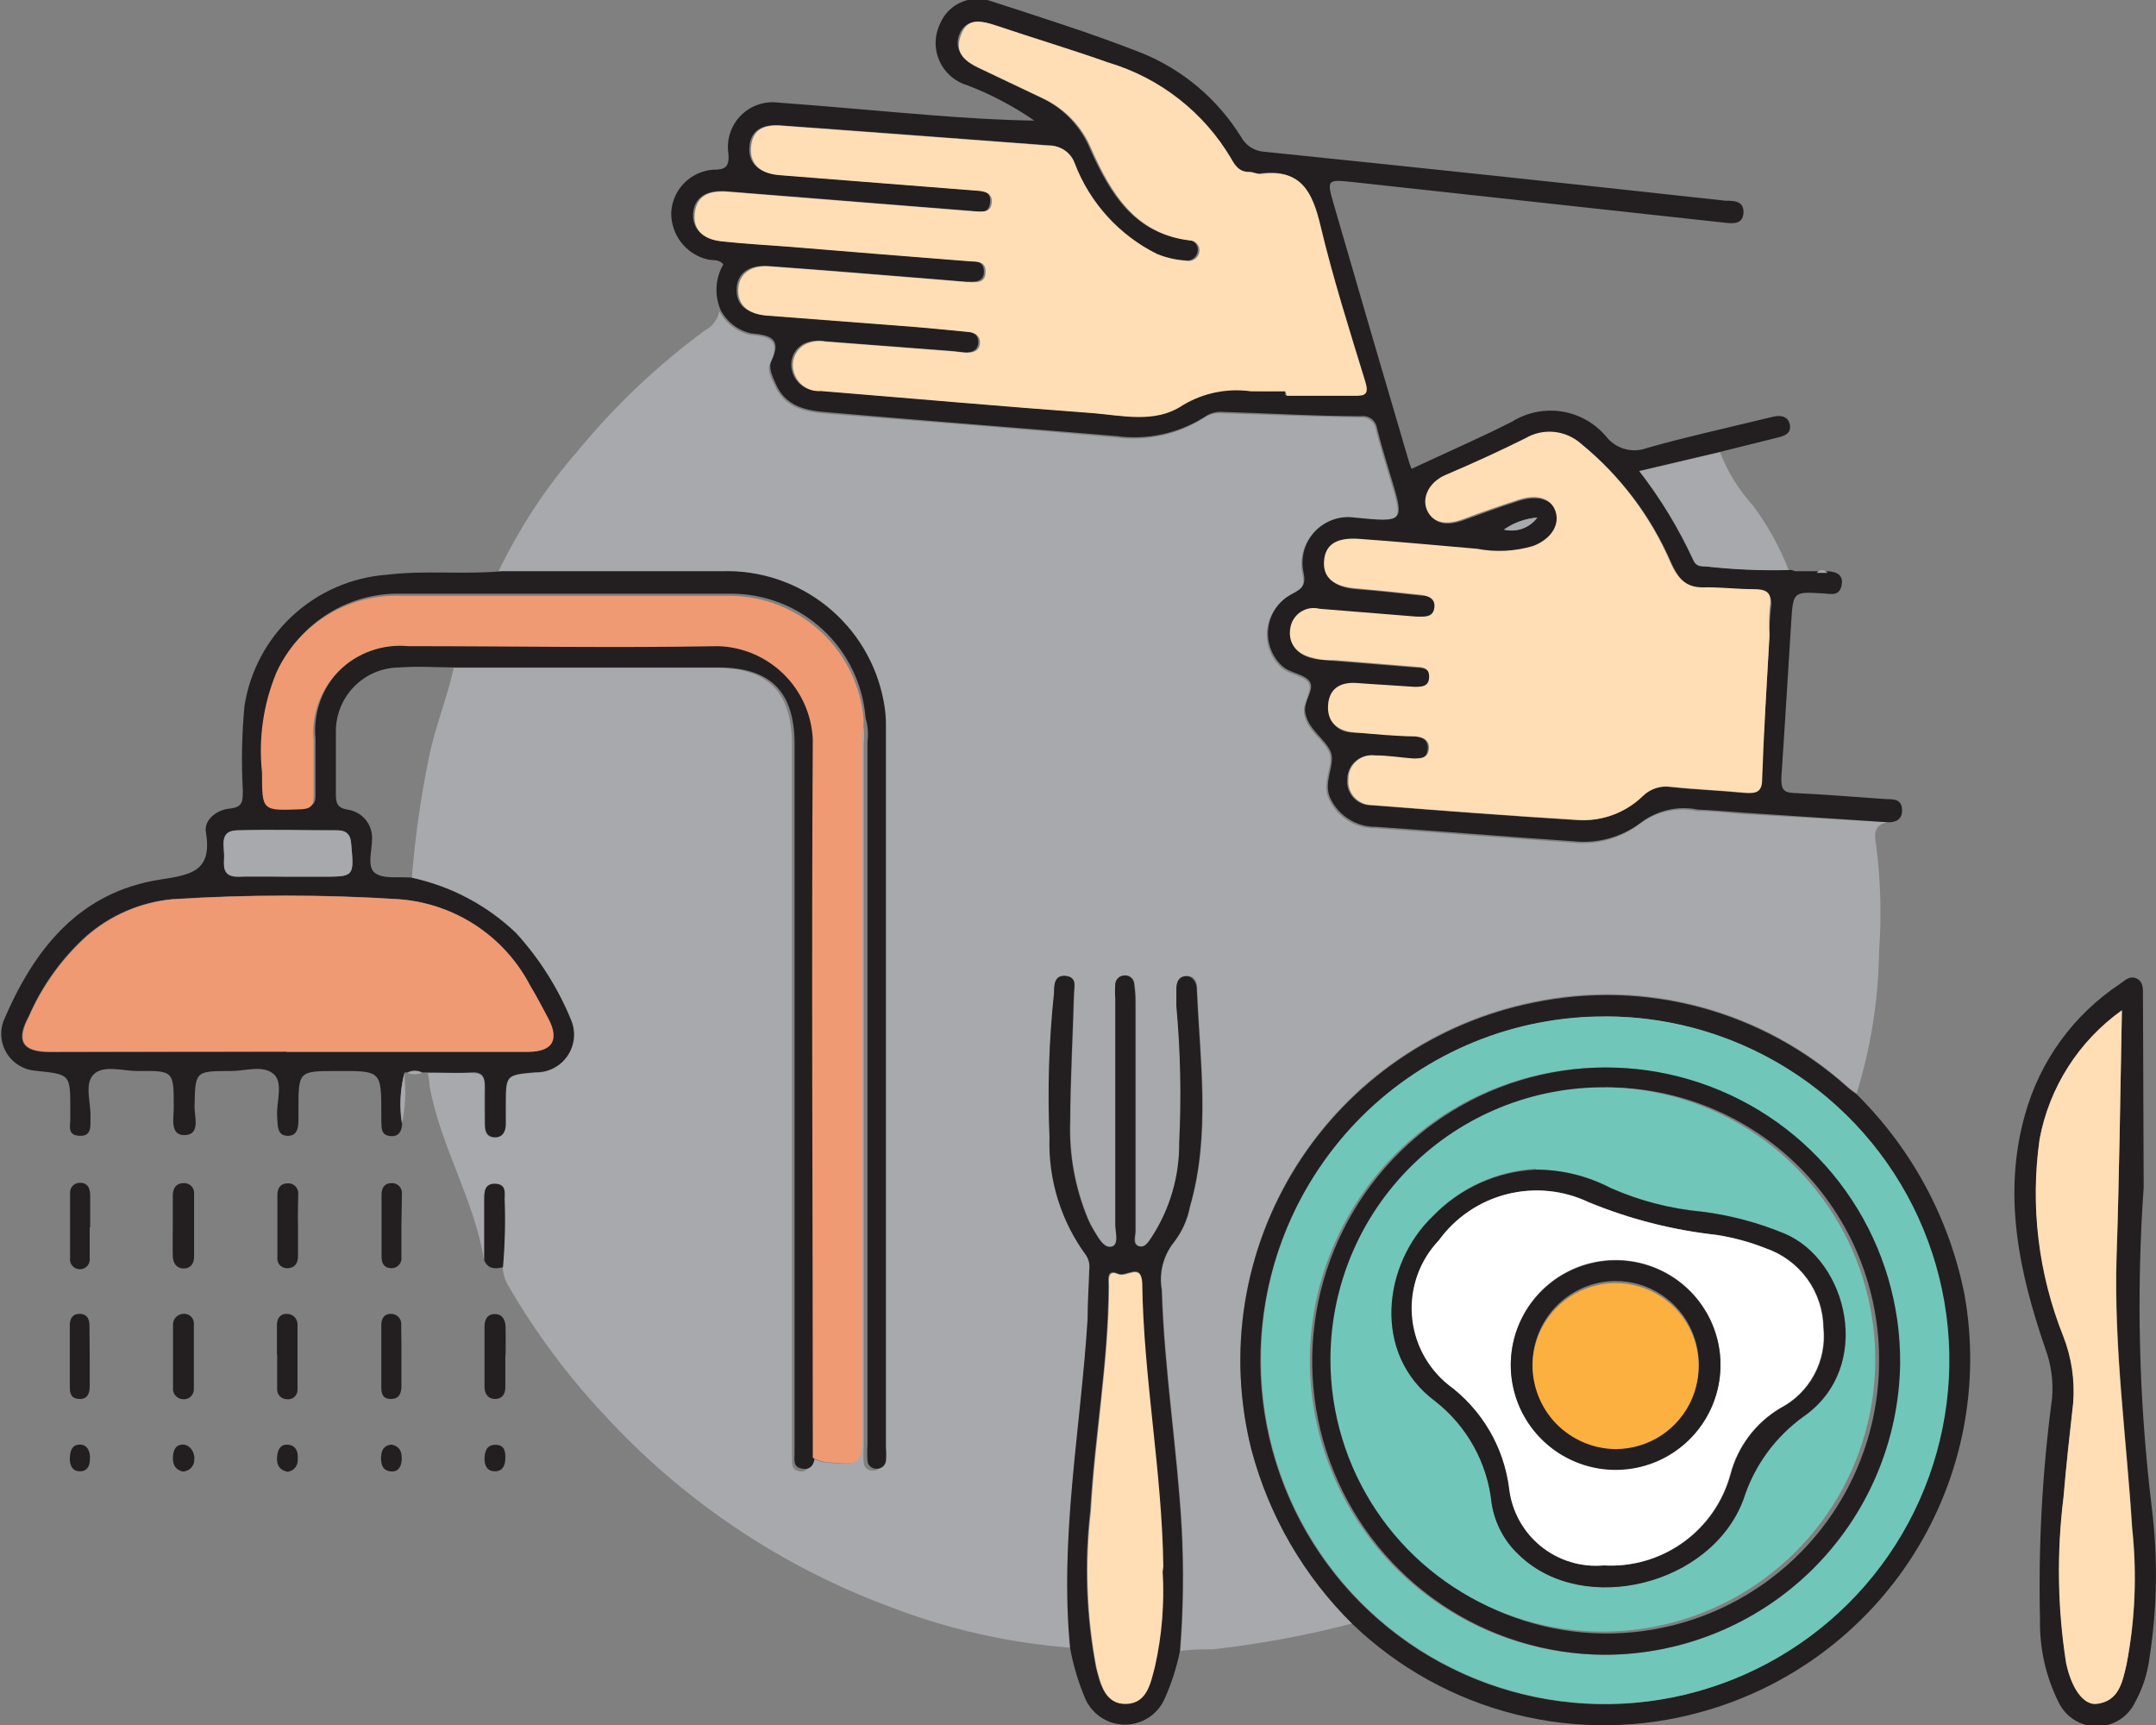 <svg width="70" height="56" viewBox="0 0 70 56" fill="none" xmlns="http://www.w3.org/2000/svg">
<rect x="0" y="0" width="70" height="56" fill="#808080" stroke="none"/>
<g clip-path="url(#clip0_186_4026)">
<path d="M61.324 26.695C60.794 26.749 60.863 27.148 60.917 27.463C61.062 28.6 61.093 29.75 61.009 30.894C60.987 32.456 60.742 34.007 60.279 35.499C60.187 35.43 60.079 35.361 59.987 35.276C58.624 34.048 56.99 33.158 55.218 32.679C53.446 32.201 51.586 32.146 49.789 32.521C48.216 32.838 46.723 33.471 45.401 34.381C44.08 35.291 42.956 36.459 42.1 37.816C41.244 39.172 40.672 40.688 40.419 42.271C40.166 43.854 40.238 45.472 40.629 47.027C41.196 49.179 42.332 51.138 43.918 52.7C42.424 53.091 40.904 53.373 39.369 53.544C39.023 53.544 38.677 53.544 38.324 53.597C38.43 52.267 38.448 50.931 38.377 49.599C38.231 47.02 37.809 44.456 37.732 41.87C37.684 41.601 37.694 41.326 37.76 41.061C37.827 40.797 37.948 40.549 38.116 40.334C38.383 39.993 38.564 39.593 38.646 39.168C39.323 36.819 38.969 34.44 38.869 32.068C38.869 31.845 38.762 31.646 38.493 31.684C38.224 31.723 38.201 31.891 38.208 32.091C38.216 32.291 38.208 32.467 38.208 32.651C38.343 34.123 38.374 35.603 38.301 37.08C38.312 38.169 38.002 39.237 37.409 40.15C37.309 40.288 37.179 40.511 36.986 40.45C36.794 40.388 36.879 40.127 36.879 39.958C36.879 37.479 36.879 34.992 36.879 32.513C36.879 32.308 36.864 32.102 36.833 31.899C36.82 31.827 36.78 31.763 36.722 31.719C36.663 31.675 36.59 31.654 36.518 31.661C36.445 31.663 36.375 31.691 36.321 31.74C36.267 31.79 36.233 31.857 36.226 31.93C36.214 32.093 36.214 32.258 36.226 32.421C36.226 34.872 36.226 37.315 36.226 39.751C36.226 39.997 36.372 40.396 36.103 40.465C35.834 40.534 35.665 40.158 35.511 39.912C35.447 39.806 35.391 39.696 35.342 39.582C34.919 38.575 34.72 37.488 34.758 36.397C34.758 35.023 34.843 33.649 34.881 32.275C34.881 32.037 34.95 31.715 34.62 31.677C34.289 31.638 34.258 31.991 34.235 32.237C34.072 33.789 34.023 35.352 34.089 36.911C34.044 38.288 34.464 39.639 35.281 40.749C35.369 40.888 35.405 41.054 35.38 41.217C35.38 41.754 35.38 42.284 35.327 42.821C35.104 46.375 34.412 49.906 34.758 53.49C32.763 53.338 30.8 52.896 28.933 52.178C25.364 50.862 22.162 48.712 19.596 45.907C18.419 44.647 17.388 43.26 16.522 41.77C16.4 41.579 16.331 41.359 16.322 41.133C16.386 40.398 16.404 39.659 16.376 38.922C16.376 38.692 16.376 38.423 16.069 38.423C15.761 38.423 15.715 38.684 15.715 38.945C15.715 39.605 15.715 40.258 15.715 40.91C15.4 38.937 14.294 37.211 13.948 35.253C13.948 35.115 13.909 34.969 13.894 34.831C14.347 34.831 14.801 34.831 15.246 34.831C15.692 34.831 15.754 34.969 15.731 35.338C15.708 35.706 15.731 36.105 15.731 36.504C15.731 36.735 15.8 36.926 16.053 36.934C16.307 36.942 16.392 36.727 16.407 36.512C16.422 36.297 16.407 36.105 16.407 35.898C16.407 34.908 16.407 34.908 17.375 34.823C17.577 34.828 17.777 34.782 17.956 34.69C18.136 34.599 18.291 34.464 18.405 34.298C18.52 34.133 18.592 33.941 18.615 33.74C18.638 33.54 18.61 33.337 18.535 33.15C18.11 32.102 17.501 31.138 16.737 30.303C15.801 29.409 14.637 28.79 13.371 28.514C13.472 27.225 13.652 25.944 13.909 24.677C14.101 23.656 14.509 22.696 14.732 21.683H23.239C24.922 21.683 25.713 22.451 25.713 24.178V46.344C25.713 46.659 25.713 46.966 25.713 47.273C25.713 47.58 25.713 47.718 25.959 47.764C26.205 47.81 26.335 47.58 26.366 47.342C26.475 47.393 26.588 47.434 26.704 47.465C27.934 47.588 27.934 47.588 27.934 46.36V24.047C27.934 23.817 27.934 23.594 27.98 23.372C28.055 23.62 28.076 23.882 28.041 24.139C28.041 31.753 28.041 39.367 28.041 46.981C28.03 47.145 28.03 47.309 28.041 47.472C28.043 47.509 28.051 47.545 28.066 47.578C28.08 47.611 28.102 47.641 28.128 47.666C28.154 47.691 28.185 47.71 28.219 47.723C28.253 47.736 28.29 47.742 28.326 47.741C28.4 47.748 28.474 47.726 28.532 47.681C28.591 47.635 28.63 47.569 28.641 47.496C28.653 47.352 28.653 47.209 28.641 47.066C28.641 39.267 28.641 31.469 28.641 23.671C28.646 23.383 28.621 23.094 28.564 22.811C28.335 21.599 27.68 20.508 26.715 19.736C25.751 18.965 24.542 18.564 23.308 18.605H16.161C16.842 17.167 17.719 15.829 18.766 14.629C19.974 13.161 21.36 11.848 22.893 10.723C23.012 10.661 23.116 10.573 23.196 10.465C23.276 10.357 23.33 10.233 23.354 10.101C23.453 10.293 23.593 10.462 23.764 10.594C23.936 10.727 24.134 10.82 24.345 10.868C24.929 10.922 25.375 11.007 25.006 11.774C24.906 11.981 25.006 12.25 25.137 12.48C25.459 13.248 26.143 13.378 26.858 13.432C29.97 13.678 33.083 13.915 36.195 14.2C37.199 14.341 38.221 14.121 39.077 13.578C39.247 13.458 39.453 13.401 39.661 13.417C41.159 13.463 42.658 13.524 44.156 13.555C44.278 13.54 44.4 13.573 44.496 13.648C44.593 13.723 44.656 13.833 44.671 13.954C44.794 14.453 44.948 14.944 45.094 15.435C45.578 17.009 45.578 17.009 43.941 16.848C43.706 16.814 43.466 16.838 43.242 16.917C43.017 16.996 42.816 17.127 42.653 17.3C42.49 17.473 42.371 17.683 42.307 17.911C42.242 18.14 42.233 18.38 42.281 18.613C42.373 19.035 42.281 19.15 41.912 19.327C41.71 19.431 41.535 19.581 41.402 19.765C41.269 19.949 41.181 20.162 41.146 20.386C41.111 20.611 41.129 20.84 41.2 21.056C41.27 21.272 41.391 21.469 41.551 21.629C41.82 21.913 42.32 21.921 42.481 22.167C42.642 22.412 42.266 22.811 42.343 23.195C42.45 23.74 42.988 24.024 43.157 24.431C43.326 24.838 42.873 25.421 43.157 25.966C43.29 26.245 43.5 26.481 43.763 26.644C44.026 26.808 44.331 26.892 44.641 26.887C46.769 27.033 48.898 27.209 51.034 27.355C51.82 27.444 52.61 27.227 53.24 26.749C53.5 26.552 53.798 26.413 54.117 26.34C54.434 26.267 54.764 26.263 55.084 26.327C55.576 26.327 56.068 26.388 56.559 26.427L61.324 26.695Z" fill="#A7A9AC"/>
<path d="M61.324 26.695L56.598 26.381C56.106 26.342 55.614 26.304 55.122 26.281C54.803 26.217 54.473 26.221 54.155 26.294C53.837 26.367 53.538 26.506 53.278 26.703C52.648 27.181 51.858 27.398 51.073 27.309C48.936 27.163 46.807 26.987 44.679 26.841C44.369 26.846 44.065 26.762 43.802 26.598C43.539 26.435 43.328 26.2 43.196 25.92C42.934 25.383 43.388 24.799 43.196 24.385C43.004 23.971 42.489 23.694 42.381 23.149C42.304 22.765 42.704 22.382 42.52 22.121C42.335 21.86 41.859 21.867 41.59 21.583C41.429 21.423 41.309 21.226 41.238 21.01C41.168 20.794 41.149 20.565 41.185 20.34C41.22 20.116 41.308 19.903 41.441 19.719C41.574 19.535 41.749 19.385 41.951 19.281C42.289 19.104 42.412 18.989 42.32 18.567C42.272 18.334 42.281 18.094 42.345 17.865C42.41 17.637 42.529 17.427 42.691 17.254C42.854 17.081 43.056 16.95 43.28 16.871C43.504 16.792 43.744 16.768 43.98 16.802C45.616 16.963 45.616 16.963 45.132 15.389C44.986 14.898 44.833 14.407 44.71 13.908C44.694 13.787 44.631 13.677 44.535 13.602C44.438 13.527 44.316 13.494 44.195 13.509C42.696 13.509 41.198 13.417 39.699 13.371C39.492 13.355 39.285 13.412 39.115 13.532C38.259 14.075 37.237 14.295 36.233 14.154C33.121 13.893 30.009 13.655 26.896 13.386C26.182 13.332 25.498 13.21 25.175 12.434C25.075 12.204 24.945 11.935 25.044 11.728C25.413 10.961 24.968 10.876 24.384 10.822C24.172 10.775 23.974 10.681 23.803 10.549C23.631 10.416 23.491 10.247 23.392 10.055C23.293 9.819 23.249 9.563 23.265 9.307C23.281 9.052 23.356 8.803 23.485 8.581C23.331 8.397 23.123 8.466 22.962 8.42C22.621 8.336 22.319 8.138 22.107 7.858C21.894 7.579 21.784 7.236 21.794 6.885C21.815 6.534 21.961 6.202 22.207 5.95C22.452 5.697 22.78 5.542 23.131 5.511C23.523 5.511 23.7 5.45 23.646 4.958C23.617 4.738 23.639 4.514 23.711 4.303C23.782 4.092 23.901 3.901 24.059 3.744C24.216 3.586 24.408 3.467 24.619 3.396C24.83 3.324 25.054 3.302 25.275 3.331C26.958 3.454 28.633 3.615 30.316 3.746C31.392 3.83 32.476 3.899 33.582 3.915C32.901 3.444 32.166 3.058 31.392 2.763C31.195 2.704 31.013 2.602 30.859 2.466C30.705 2.33 30.582 2.162 30.499 1.974C30.416 1.786 30.374 1.582 30.377 1.377C30.38 1.171 30.427 0.969 30.516 0.783C30.638 0.48 30.869 0.234 31.163 0.092C31.457 -0.05 31.794 -0.077 32.107 0.015C33.759 0.553 35.426 1.075 37.048 1.712C38.396 2.255 39.535 3.216 40.299 4.452C40.375 4.59 40.486 4.707 40.62 4.79C40.755 4.874 40.909 4.921 41.067 4.928C46.057 5.439 51.042 5.969 56.022 6.516C56.291 6.516 56.629 6.516 56.606 6.916C56.583 7.315 56.214 7.253 55.937 7.223L43.995 5.918C43.065 5.818 43.065 5.81 43.319 6.685C44.118 9.443 44.922 12.196 45.732 14.944C45.759 15.038 45.792 15.131 45.832 15.22C46.938 14.698 48.045 14.223 49.098 13.685C49.585 13.383 50.166 13.269 50.732 13.363C51.297 13.458 51.809 13.755 52.172 14.2C52.325 14.385 52.533 14.517 52.766 14.579C52.998 14.641 53.245 14.629 53.47 14.545C54.707 14.192 55.975 13.916 57.228 13.609L57.589 13.524C57.835 13.47 58.066 13.524 58.112 13.793C58.158 14.062 57.958 14.146 57.735 14.2L55.829 14.675L53.217 15.29C53.909 16.182 54.497 17.15 54.969 18.175C55.046 18.367 55.207 18.367 55.368 18.383C56.261 18.483 57.16 18.521 58.058 18.498C58.069 18.505 58.083 18.509 58.096 18.509C58.11 18.509 58.123 18.505 58.135 18.498L58.296 18.544H58.926H59.28C59.549 18.544 59.864 18.613 59.795 18.989C59.725 19.365 59.457 19.281 59.195 19.265C58.227 19.204 58.219 19.212 58.158 20.171C58.05 21.867 57.95 23.564 57.835 25.26C57.835 25.598 57.881 25.728 58.242 25.744C59.249 25.79 60.248 25.874 61.247 25.943C61.478 25.943 61.731 25.943 61.754 26.265C61.777 26.588 61.578 26.688 61.324 26.695ZM41.728 12.703V12.833C42.496 12.833 43.203 12.833 43.941 12.833C44.31 12.833 44.395 12.772 44.279 12.388C43.764 10.707 43.227 9.019 42.819 7.307C42.558 6.217 42.189 5.45 40.883 5.634C40.767 5.634 40.644 5.565 40.521 5.572C40.206 5.572 40.06 5.388 39.922 5.135C39.037 3.631 37.615 2.518 35.941 2.019C34.735 1.604 33.521 1.251 32.314 0.821C31.669 0.606 31.284 0.699 31.131 1.167C30.977 1.635 31.308 1.988 31.745 2.195L33.859 3.201C34.557 3.543 35.104 4.131 35.396 4.851C36.026 6.248 36.802 7.576 38.577 7.791C38.624 7.791 38.669 7.801 38.711 7.821C38.753 7.841 38.79 7.87 38.82 7.906C38.849 7.942 38.87 7.984 38.881 8.029C38.892 8.074 38.894 8.121 38.885 8.167C38.877 8.213 38.861 8.258 38.835 8.297C38.81 8.337 38.777 8.371 38.738 8.398C38.7 8.425 38.656 8.443 38.609 8.452C38.563 8.461 38.516 8.461 38.47 8.451C38.139 8.431 37.815 8.355 37.509 8.228C36.282 7.617 35.331 6.568 34.843 5.288C34.782 5.118 34.669 4.971 34.52 4.868C34.371 4.764 34.194 4.71 34.013 4.713C31.123 4.498 28.234 4.275 25.344 4.068C24.691 4.022 24.368 4.268 24.33 4.774C24.291 5.281 24.622 5.618 25.26 5.672L31.592 6.171C31.861 6.171 32.184 6.171 32.145 6.57C32.107 6.969 31.815 6.862 31.569 6.847L23.577 6.209C22.954 6.163 22.57 6.394 22.509 6.87C22.447 7.345 22.731 7.752 23.385 7.821C24.153 7.906 24.922 7.944 25.69 8.006C27.588 8.159 29.494 8.32 31.4 8.466C31.653 8.466 31.953 8.466 31.945 8.827C31.938 9.188 31.599 9.149 31.338 9.142L30.416 9.065C28.587 8.919 26.766 8.765 24.945 8.635C24.284 8.589 23.922 8.896 23.915 9.402C23.907 9.909 24.245 10.17 24.852 10.231L29.648 10.6C30.224 10.646 30.793 10.707 31.369 10.761C31.599 10.761 31.784 10.884 31.761 11.137C31.738 11.39 31.538 11.452 31.308 11.437L30.877 11.39L26.758 11.076C26.534 11.034 26.303 11.064 26.097 11.16C25.94 11.243 25.817 11.378 25.748 11.542C25.68 11.706 25.67 11.888 25.721 12.058C25.772 12.249 25.889 12.415 26.05 12.528C26.212 12.642 26.408 12.696 26.605 12.68C29.532 12.918 32.46 13.179 35.388 13.394C36.387 13.47 37.448 13.747 38.347 13.14C39.011 12.741 39.792 12.581 40.56 12.688C40.983 12.718 41.351 12.703 41.728 12.703ZM57.451 20.624C57.447 20.337 57.462 20.049 57.497 19.764C57.558 19.35 57.428 19.158 56.99 19.158C56.552 19.158 55.96 19.073 55.453 19.097C54.815 19.135 54.531 18.866 54.269 18.283C53.627 16.792 52.636 15.476 51.38 14.445C51.136 14.223 50.828 14.086 50.5 14.053C50.172 14.02 49.842 14.093 49.559 14.261C48.721 14.698 47.853 15.075 46.984 15.443C46.439 15.673 46.17 16.119 46.362 16.571C46.554 17.024 46.977 17.086 47.53 16.886C48.083 16.686 48.721 16.448 49.328 16.257C49.935 16.065 50.404 16.218 50.542 16.633C50.681 17.047 50.396 17.531 49.82 17.753C49.227 17.931 48.599 17.962 47.991 17.846C46.7 17.738 45.409 17.615 44.149 17.523C43.426 17.469 43.057 17.723 43.027 18.245C42.996 18.767 43.334 19.073 44.033 19.127C44.733 19.181 45.424 19.258 46.124 19.334C46.377 19.334 46.654 19.434 46.608 19.764C46.562 20.094 46.285 20.071 46.024 20.048L42.888 19.795C42.782 19.767 42.671 19.762 42.562 19.78C42.453 19.799 42.35 19.84 42.259 19.902C42.168 19.964 42.091 20.045 42.034 20.139C41.977 20.233 41.941 20.338 41.928 20.447C41.836 20.923 42.12 21.284 42.696 21.392C42.919 21.43 43.142 21.438 43.373 21.461L46.008 21.675C46.231 21.675 46.446 21.737 46.439 22.013C46.431 22.29 46.193 22.343 45.955 22.328C45.34 22.282 44.725 22.228 44.102 22.205C43.48 22.182 43.188 22.443 43.157 22.927C43.127 23.41 43.395 23.786 43.964 23.786C44.533 23.786 45.232 23.878 45.87 23.909C46.147 23.909 46.385 24.001 46.354 24.323C46.323 24.646 46.085 24.654 45.839 24.631C45.432 24.631 45.025 24.546 44.61 24.531C44.501 24.517 44.39 24.526 44.285 24.558C44.18 24.59 44.083 24.644 44.001 24.717C43.918 24.79 43.852 24.879 43.808 24.98C43.763 25.08 43.74 25.189 43.741 25.298C43.731 25.405 43.742 25.514 43.776 25.616C43.81 25.718 43.865 25.812 43.937 25.891C44.01 25.971 44.098 26.035 44.197 26.078C44.295 26.121 44.402 26.143 44.51 26.143C46.738 26.319 48.975 26.488 51.211 26.626C51.592 26.65 51.975 26.594 52.333 26.462C52.692 26.329 53.019 26.124 53.294 25.859C53.416 25.737 53.565 25.646 53.729 25.592C53.894 25.539 54.068 25.525 54.239 25.552C55.007 25.636 55.837 25.667 56.636 25.744C56.982 25.744 57.159 25.744 57.174 25.306C57.266 23.74 57.366 22.182 57.451 20.624ZM48.829 17.193C49.028 17.242 49.237 17.231 49.43 17.161C49.623 17.092 49.791 16.966 49.912 16.802C49.523 16.833 49.148 16.968 48.829 17.193Z" fill="#231F20"/>
<path d="M13.387 28.499C14.652 28.774 15.817 29.393 16.753 30.287C17.516 31.123 18.125 32.087 18.551 33.135C18.626 33.322 18.653 33.525 18.631 33.725C18.608 33.925 18.536 34.117 18.421 34.283C18.306 34.449 18.152 34.583 17.972 34.675C17.792 34.767 17.592 34.812 17.39 34.808C16.422 34.892 16.422 34.892 16.422 35.883C16.422 36.09 16.422 36.289 16.422 36.497C16.422 36.704 16.338 36.926 16.069 36.919C15.8 36.911 15.746 36.719 15.746 36.489C15.746 36.097 15.746 35.721 15.746 35.322C15.746 34.923 15.654 34.785 15.262 34.816C14.87 34.846 14.363 34.816 13.909 34.816H13.71C13.635 34.776 13.552 34.755 13.467 34.755C13.383 34.755 13.3 34.776 13.225 34.816H13.172H13.133C12.996 35.347 12.97 35.901 13.056 36.443C13.056 36.681 12.972 36.919 12.664 36.88C12.357 36.842 12.395 36.612 12.38 36.405C12.38 36.32 12.38 36.243 12.38 36.159C12.38 34.762 12.38 34.762 10.935 34.77C9.69 34.77 9.69 34.77 9.69 36.036V36.282C9.69 36.543 9.69 36.88 9.337 36.873C8.983 36.865 9.022 36.527 8.999 36.266C8.96 35.783 9.222 35.138 8.868 34.854C8.515 34.57 7.961 34.77 7.493 34.77C6.325 34.77 6.34 34.77 6.317 35.936C6.317 36.266 6.509 36.834 6.002 36.85C5.495 36.865 5.648 36.266 5.641 35.936C5.641 34.77 5.641 34.754 4.472 34.77C3.988 34.77 3.366 34.562 3.043 34.877C2.72 35.192 2.966 35.813 2.936 36.297C2.936 36.558 2.982 36.896 2.574 36.873C2.167 36.85 2.29 36.535 2.282 36.297C2.282 36.197 2.282 36.09 2.282 35.99C2.282 34.877 2.282 34.877 1.16 34.762C0.975 34.749 0.795 34.693 0.635 34.599C0.474 34.505 0.338 34.376 0.236 34.221C0.134 34.065 0.069 33.889 0.047 33.704C0.025 33.52 0.046 33.333 0.108 33.158C1.084 30.855 2.536 28.967 5.203 28.553C6.179 28.399 6.901 28.307 6.686 27.017C6.617 26.634 7.008 26.296 7.454 26.25C7.9 26.204 7.877 25.997 7.885 25.682C7.833 24.758 7.851 23.832 7.938 22.911C8.115 21.787 8.666 20.756 9.503 19.984C10.34 19.212 11.413 18.745 12.549 18.659C13.794 18.505 15.039 18.659 16.284 18.544H23.431C24.665 18.502 25.874 18.904 26.838 19.675C27.802 20.447 28.458 21.537 28.687 22.75C28.744 23.033 28.77 23.321 28.764 23.61C28.764 31.408 28.764 39.206 28.764 47.004C28.776 47.147 28.776 47.291 28.764 47.434C28.752 47.507 28.713 47.574 28.655 47.619C28.596 47.665 28.523 47.687 28.449 47.68C28.413 47.681 28.376 47.675 28.342 47.662C28.308 47.649 28.277 47.629 28.251 47.604C28.224 47.579 28.203 47.549 28.188 47.516C28.174 47.483 28.166 47.447 28.165 47.411C28.153 47.248 28.153 47.084 28.165 46.92C28.165 39.306 28.165 31.692 28.165 24.078C28.199 23.82 28.178 23.559 28.103 23.31C28.018 22.213 27.522 21.189 26.715 20.441C25.907 19.692 24.847 19.276 23.746 19.273C20.172 19.273 16.591 19.273 12.987 19.273C12.158 19.26 11.343 19.488 10.642 19.93C9.941 20.371 9.383 21.007 9.037 21.76C8.611 22.786 8.45 23.902 8.568 25.006C8.568 26.265 8.568 26.25 9.829 26.204C10.159 26.204 10.259 26.081 10.244 25.766C10.244 25.175 10.244 24.577 10.244 23.978C10.204 23.565 10.257 23.149 10.398 22.758C10.538 22.368 10.764 22.014 11.057 21.72C11.351 21.427 11.706 21.202 12.096 21.062C12.487 20.921 12.904 20.869 13.318 20.908C16.668 20.908 20.026 20.954 23.377 20.908C24.178 20.932 24.94 21.258 25.51 21.821C26.08 22.383 26.416 23.14 26.451 23.94C26.366 31.454 26.451 38.968 26.451 46.49C26.451 46.759 26.451 47.02 26.451 47.258C26.451 47.496 26.351 47.733 26.044 47.68C25.736 47.626 25.798 47.396 25.798 47.188C25.798 46.981 25.798 46.575 25.798 46.26V24.162C25.798 22.466 25.029 21.668 23.323 21.668H14.816C14.201 21.668 13.587 21.622 12.972 21.668C12.699 21.669 12.43 21.723 12.178 21.828C11.927 21.933 11.699 22.087 11.507 22.28C11.315 22.473 11.163 22.702 11.06 22.954C10.956 23.206 10.904 23.476 10.905 23.748C10.905 24.423 10.905 25.099 10.905 25.774C10.905 26.089 10.958 26.235 11.312 26.288C11.534 26.326 11.735 26.443 11.877 26.619C12.019 26.794 12.091 27.015 12.08 27.24C12.08 27.624 11.904 28.146 12.18 28.345C12.457 28.545 12.949 28.453 13.371 28.491L13.387 28.499ZM9.306 34.14H17.137C17.905 34.14 18.144 33.757 17.79 33.073C17.598 32.713 17.406 32.306 17.198 31.999C16.789 31.209 16.185 30.536 15.442 30.044C14.7 29.553 13.844 29.259 12.956 29.19C10.497 29.032 8.031 29.032 5.571 29.19C4.541 29.291 3.568 29.713 2.79 30.395C1.992 31.121 1.358 32.008 0.93 32.997C0.507 33.764 0.699 34.156 1.598 34.156L9.306 34.14ZM9.383 28.46H10.49C11.496 28.46 11.496 28.46 11.404 27.417C11.404 27.11 11.258 26.956 10.958 26.956C9.875 26.956 8.784 26.956 7.7 26.956C7.085 26.956 7.293 27.501 7.277 27.854C7.262 28.207 7.277 28.506 7.785 28.46C8.292 28.414 8.853 28.46 9.383 28.46Z" fill="#231F20"/>
<path d="M43.918 52.73C42.332 51.169 41.196 49.209 40.629 47.058C40.238 45.503 40.166 43.885 40.419 42.302C40.672 40.718 41.244 39.203 42.1 37.846C42.956 36.49 44.08 35.322 45.401 34.411C46.723 33.501 48.216 32.869 49.789 32.551C51.586 32.176 53.445 32.229 55.217 32.707C56.989 33.184 58.623 34.072 59.987 35.299C60.079 35.384 60.187 35.453 60.279 35.522C62.072 37.293 63.293 39.56 63.783 42.031C64.303 44.947 63.715 47.953 62.133 50.459C60.551 52.964 58.089 54.79 55.23 55.578C53.259 56.126 51.18 56.151 49.196 55.652C47.212 55.153 45.393 54.145 43.918 52.73ZM52.141 33.004C49.929 32.995 47.765 33.642 45.922 34.862C44.079 36.082 42.64 37.821 41.786 39.858C40.933 41.896 40.704 44.14 41.129 46.308C41.554 48.475 42.613 50.468 44.172 52.034C45.731 53.6 47.721 54.669 49.888 55.105C52.056 55.541 54.305 55.325 56.349 54.484C58.394 53.643 60.143 52.215 61.374 50.381C62.606 48.546 63.265 46.388 63.268 44.18C63.276 41.223 62.109 38.385 60.022 36.288C57.936 34.191 55.101 33.007 52.141 32.997V33.004Z" fill="#231F20"/>
<path d="M34.743 53.498C34.397 49.913 35.088 46.383 35.311 42.829C35.311 42.292 35.35 41.762 35.365 41.225C35.389 41.062 35.354 40.895 35.265 40.757C34.448 39.647 34.029 38.295 34.074 36.919C34.008 35.359 34.056 33.797 34.22 32.245C34.22 31.999 34.22 31.638 34.604 31.684C34.989 31.73 34.873 32.045 34.865 32.283C34.827 33.657 34.75 35.031 34.743 36.405C34.704 37.496 34.904 38.583 35.327 39.59C35.375 39.704 35.432 39.814 35.496 39.92C35.649 40.166 35.834 40.534 36.087 40.472C36.341 40.411 36.21 40.004 36.21 39.759C36.21 37.318 36.21 34.875 36.21 32.429C36.199 32.265 36.199 32.101 36.21 31.938C36.218 31.865 36.252 31.797 36.305 31.748C36.359 31.698 36.429 31.67 36.502 31.669C36.575 31.662 36.648 31.682 36.706 31.727C36.765 31.771 36.804 31.835 36.817 31.907C36.848 32.11 36.864 32.315 36.864 32.521C36.864 35 36.864 37.487 36.864 39.966C36.864 40.135 36.756 40.388 36.971 40.457C37.186 40.526 37.294 40.296 37.394 40.158C37.987 39.244 38.297 38.176 38.285 37.088C38.358 35.611 38.328 34.131 38.193 32.659C38.193 32.475 38.193 32.283 38.193 32.099C38.193 31.914 38.262 31.715 38.477 31.692C38.693 31.669 38.846 31.853 38.854 32.076C38.954 34.447 39.307 36.827 38.631 39.175C38.549 39.601 38.367 40 38.101 40.342C37.932 40.557 37.811 40.804 37.745 41.069C37.679 41.333 37.669 41.609 37.717 41.877C37.793 44.464 38.216 47.027 38.362 49.606C38.432 50.939 38.415 52.275 38.308 53.605C38.202 54.134 38.037 54.648 37.816 55.14C37.708 55.392 37.527 55.606 37.298 55.757C37.069 55.908 36.8 55.988 36.525 55.988C36.251 55.988 35.982 55.908 35.753 55.757C35.523 55.606 35.343 55.392 35.234 55.14C35.01 54.613 34.845 54.062 34.743 53.498ZM37.747 51.026V50.834C37.709 47.764 37.102 44.694 37.063 41.624C37.063 40.971 36.564 41.463 36.295 41.347C35.918 41.179 35.987 41.547 35.987 41.739C35.987 44.188 35.534 46.605 35.396 49.038C35.199 50.734 35.261 52.45 35.58 54.127C35.718 54.657 35.849 55.317 36.548 55.294C37.248 55.271 37.317 54.595 37.478 54.073C37.709 53.075 37.8 52.05 37.747 51.026Z" fill="#231F20"/>
<path d="M69.6 38.546C69.357 42.008 69.444 45.485 69.862 48.931C70.067 50.564 70.041 52.217 69.785 53.843C69.721 54.339 69.565 54.818 69.324 55.255C69.213 55.492 69.037 55.691 68.816 55.831C68.596 55.971 68.34 56.045 68.079 56.045C67.818 56.045 67.562 55.971 67.341 55.831C67.121 55.691 66.945 55.492 66.834 55.255C66.421 54.424 66.216 53.505 66.234 52.577C66.177 50.175 66.308 47.773 66.626 45.392C66.672 44.843 66.596 44.29 66.404 43.773C65.551 41.294 65.013 38.776 65.75 36.174C66.233 34.441 67.324 32.94 68.824 31.945C68.986 31.838 69.147 31.654 69.377 31.769C69.608 31.884 69.577 32.152 69.577 32.375L69.6 38.546ZM68.893 32.797C67.5 33.791 66.544 35.284 66.227 36.965C65.92 39.127 66.185 41.331 66.995 43.358C67.265 44.047 67.375 44.786 67.318 45.523C67.203 46.544 67.088 47.565 67.003 48.593C66.78 50.379 66.809 52.188 67.088 53.966C67.257 54.733 67.641 55.34 68.079 55.294C68.809 55.209 68.916 54.58 69.047 54.027C69.328 52.574 69.39 51.086 69.231 49.614C69.047 46.667 68.632 43.735 68.724 40.772C68.809 38.147 68.84 35.499 68.893 32.797Z" fill="#231F20"/>
<path d="M58.073 18.506C57.175 18.529 56.276 18.49 55.384 18.39C55.222 18.39 55.061 18.39 54.984 18.183C54.512 17.157 53.924 16.189 53.232 15.297L55.845 14.683C56.093 15.323 56.458 15.911 56.921 16.418C57.395 17.06 57.783 17.762 58.073 18.506Z" fill="#A7A9AC"/>
<path d="M5.61 39.736V38.815C5.61 38.569 5.725 38.408 5.963 38.408C6.01 38.405 6.058 38.413 6.101 38.431C6.145 38.448 6.184 38.475 6.217 38.509C6.249 38.544 6.273 38.585 6.288 38.63C6.302 38.674 6.307 38.722 6.301 38.769C6.301 39.444 6.301 40.12 6.301 40.795C6.301 40.987 6.217 41.171 5.979 41.179C5.74 41.186 5.618 41.017 5.61 40.78C5.602 40.542 5.61 40.089 5.61 39.736Z" fill="#231F20"/>
<path d="M5.618 44.003C5.618 43.673 5.618 43.351 5.618 43.021C5.614 42.975 5.621 42.929 5.636 42.885C5.651 42.842 5.674 42.801 5.705 42.767C5.736 42.733 5.773 42.705 5.815 42.685C5.857 42.666 5.902 42.654 5.948 42.652C5.995 42.647 6.043 42.653 6.088 42.669C6.133 42.685 6.173 42.711 6.207 42.745C6.24 42.779 6.265 42.82 6.28 42.865C6.295 42.91 6.3 42.958 6.294 43.005C6.294 43.696 6.294 44.387 6.294 45.086C6.296 45.133 6.289 45.18 6.271 45.223C6.253 45.267 6.227 45.306 6.192 45.339C6.158 45.371 6.117 45.395 6.072 45.41C6.027 45.424 5.979 45.429 5.933 45.423C5.886 45.42 5.84 45.408 5.799 45.387C5.757 45.366 5.721 45.336 5.691 45.3C5.661 45.264 5.64 45.222 5.627 45.178C5.614 45.133 5.611 45.086 5.618 45.039V44.003Z" fill="#231F20"/>
<path d="M8.991 43.988C8.991 43.666 8.991 43.336 8.991 43.013C8.991 42.813 9.091 42.645 9.322 42.652C9.368 42.653 9.414 42.664 9.457 42.683C9.5 42.702 9.538 42.73 9.57 42.764C9.601 42.799 9.625 42.839 9.641 42.883C9.656 42.927 9.663 42.974 9.66 43.021C9.66 43.712 9.66 44.41 9.66 45.101C9.663 45.147 9.655 45.194 9.637 45.237C9.62 45.28 9.593 45.319 9.558 45.35C9.523 45.381 9.482 45.404 9.437 45.416C9.392 45.429 9.344 45.431 9.299 45.423C9.257 45.421 9.216 45.411 9.179 45.394C9.142 45.376 9.108 45.351 9.08 45.32C9.052 45.29 9.031 45.254 9.017 45.215C9.003 45.176 8.997 45.135 8.999 45.093C8.999 44.725 8.999 44.326 8.999 43.988H8.991Z" fill="#231F20"/>
<path d="M9.675 39.812C9.675 40.143 9.675 40.473 9.675 40.795C9.675 40.995 9.575 41.163 9.345 41.171C9.297 41.175 9.249 41.168 9.205 41.151C9.161 41.134 9.121 41.107 9.088 41.073C9.055 41.038 9.031 40.996 9.017 40.951C9.003 40.905 8.999 40.857 9.006 40.81C9.006 40.135 9.006 39.459 9.006 38.784C9.006 38.569 9.114 38.416 9.337 38.416C9.384 38.412 9.431 38.419 9.475 38.435C9.519 38.452 9.559 38.478 9.592 38.512C9.625 38.545 9.65 38.586 9.666 38.63C9.682 38.675 9.687 38.722 9.683 38.769C9.675 39.137 9.667 39.459 9.675 39.812Z" fill="#231F20"/>
<path d="M2.912 39.851V40.833C2.92 40.879 2.917 40.926 2.904 40.971C2.891 41.016 2.869 41.057 2.839 41.093C2.808 41.128 2.771 41.156 2.729 41.176C2.686 41.195 2.64 41.205 2.594 41.205C2.547 41.205 2.501 41.195 2.459 41.176C2.416 41.156 2.379 41.128 2.348 41.093C2.318 41.057 2.296 41.016 2.283 40.971C2.27 40.926 2.268 40.879 2.275 40.833C2.275 40.135 2.275 39.436 2.275 38.738C2.271 38.691 2.278 38.644 2.294 38.601C2.311 38.557 2.337 38.517 2.371 38.485C2.405 38.453 2.445 38.428 2.49 38.414C2.534 38.399 2.582 38.394 2.628 38.4C2.836 38.4 2.928 38.577 2.928 38.799C2.928 39.145 2.928 39.49 2.928 39.843L2.912 39.851Z" fill="#231F20"/>
<path d="M16.407 44.003C16.407 44.349 16.407 44.694 16.407 45.039C16.407 45.254 16.307 45.408 16.084 45.416C15.861 45.423 15.731 45.262 15.731 45.024V43.067C15.731 42.837 15.823 42.653 16.076 42.66C16.33 42.668 16.407 42.867 16.415 43.082C16.422 43.297 16.415 43.696 16.415 44.003H16.407Z" fill="#231F20"/>
<path d="M13.033 39.751C13.033 40.104 13.033 40.45 13.033 40.803C13.04 40.849 13.037 40.895 13.023 40.94C13.01 40.985 12.987 41.026 12.957 41.061C12.926 41.096 12.888 41.124 12.846 41.143C12.803 41.162 12.757 41.172 12.71 41.171C12.472 41.171 12.388 41.01 12.388 40.803C12.388 40.127 12.388 39.452 12.388 38.776C12.388 38.554 12.495 38.408 12.71 38.408C12.758 38.405 12.805 38.413 12.848 38.431C12.892 38.448 12.932 38.475 12.964 38.509C12.996 38.544 13.02 38.585 13.035 38.63C13.05 38.674 13.054 38.722 13.049 38.769L13.033 39.751Z" fill="#231F20"/>
<path d="M13.033 44.08V45.001C13.033 45.231 12.956 45.416 12.695 45.416C12.434 45.416 12.38 45.254 12.38 45.047C12.38 44.364 12.38 43.688 12.38 43.013C12.38 42.806 12.472 42.645 12.71 42.652C12.757 42.654 12.802 42.666 12.844 42.686C12.885 42.706 12.922 42.735 12.952 42.77C12.982 42.806 13.003 42.847 13.016 42.892C13.029 42.936 13.032 42.983 13.026 43.029C13.033 43.382 13.033 43.742 13.033 44.08Z" fill="#231F20"/>
<path d="M2.913 44.019V45.001C2.913 45.231 2.843 45.423 2.582 45.416C2.321 45.408 2.267 45.254 2.267 45.039C2.267 44.364 2.267 43.689 2.267 43.013C2.267 42.798 2.367 42.645 2.597 42.652C2.828 42.66 2.905 42.821 2.905 43.036C2.905 43.251 2.913 43.689 2.913 44.019Z" fill="#231F20"/>
<path d="M15.723 40.918C15.723 40.265 15.723 39.613 15.723 38.953C15.723 38.692 15.723 38.423 16.076 38.431C16.43 38.439 16.392 38.7 16.384 38.93C16.412 39.667 16.394 40.405 16.33 41.14C16.076 41.202 15.846 41.202 15.723 40.918Z" fill="#231F20"/>
<path d="M12.71 46.897C13.002 46.958 13.056 47.158 13.041 47.404C13.026 47.649 12.903 47.803 12.657 47.764C12.411 47.726 12.365 47.519 12.372 47.304C12.38 47.089 12.457 46.92 12.71 46.897Z" fill="#231F20"/>
<path d="M9.337 47.78C9.022 47.711 8.976 47.503 8.999 47.265C9.022 47.027 9.137 46.866 9.383 46.905C9.629 46.943 9.683 47.158 9.667 47.373C9.676 47.47 9.646 47.567 9.585 47.643C9.523 47.719 9.434 47.768 9.337 47.78Z" fill="#231F20"/>
<path d="M2.92 47.365C2.92 47.603 2.82 47.772 2.582 47.764C2.344 47.757 2.259 47.565 2.267 47.334C2.275 47.104 2.336 46.905 2.582 46.897C2.828 46.889 2.936 47.112 2.92 47.365Z" fill="#231F20"/>
<path d="M16.407 47.334C16.407 47.557 16.33 47.757 16.084 47.764C15.838 47.772 15.731 47.603 15.731 47.365C15.731 47.127 15.8 46.904 16.084 46.904C16.368 46.904 16.415 47.104 16.407 47.334Z" fill="#231F20"/>
<path d="M5.933 47.772C5.664 47.703 5.594 47.511 5.618 47.258C5.641 47.004 5.756 46.889 5.956 46.897C6.155 46.905 6.325 47.127 6.309 47.373C6.311 47.424 6.303 47.475 6.285 47.523C6.267 47.571 6.24 47.614 6.205 47.651C6.17 47.689 6.128 47.718 6.081 47.739C6.034 47.76 5.984 47.771 5.933 47.772Z" fill="#231F20"/>
<path d="M13.049 36.481C12.962 35.939 12.989 35.386 13.126 34.854C13.188 35.397 13.162 35.947 13.049 36.481Z" fill="#A7A9AC"/>
<path d="M59.334 18.598H58.98C59.001 18.57 59.028 18.549 59.058 18.534C59.089 18.518 59.123 18.511 59.157 18.511C59.191 18.511 59.225 18.518 59.255 18.534C59.286 18.549 59.313 18.57 59.334 18.598Z" fill="#A7A9AC"/>
<path d="M13.225 34.831C13.3 34.791 13.383 34.771 13.467 34.771C13.552 34.771 13.635 34.791 13.71 34.831C13.553 34.889 13.382 34.889 13.225 34.831Z" fill="#A7A9AC"/>
<path d="M58.312 18.559L58.15 18.513L58.312 18.559Z" fill="#A7A9AC"/>
<path d="M26.389 47.327C26.389 47.058 26.389 46.797 26.389 46.559C26.389 39.037 26.343 31.523 26.389 24.009C26.355 23.209 26.019 22.452 25.448 21.89C24.878 21.328 24.116 21.001 23.315 20.977C19.965 21.038 16.607 20.977 13.256 20.977C12.843 20.938 12.426 20.99 12.035 21.131C11.644 21.271 11.289 21.496 10.996 21.789C10.702 22.083 10.477 22.437 10.336 22.827C10.196 23.218 10.143 23.634 10.182 24.047C10.182 24.646 10.182 25.244 10.182 25.835C10.182 26.15 10.098 26.258 9.767 26.273C8.507 26.319 8.507 26.334 8.507 25.076C8.388 23.971 8.549 22.855 8.976 21.829C9.322 21.076 9.879 20.441 10.581 19.999C11.282 19.557 12.097 19.329 12.926 19.342C16.507 19.342 20.088 19.342 23.684 19.342C24.786 19.345 25.846 19.762 26.653 20.51C27.461 21.258 27.956 22.282 28.041 23.379C28.041 23.602 27.995 23.825 27.995 24.055V46.352C27.995 47.58 27.995 47.58 26.766 47.457C26.636 47.426 26.51 47.383 26.389 47.327Z" fill="#EF9A73"/>
<path d="M41.728 12.703C41.351 12.703 40.959 12.703 40.614 12.703C39.846 12.597 39.065 12.756 38.401 13.156C37.501 13.762 36.441 13.486 35.442 13.409C32.514 13.194 29.586 12.933 26.658 12.695C26.461 12.711 26.265 12.657 26.104 12.544C25.942 12.43 25.826 12.264 25.774 12.073C25.724 11.903 25.733 11.721 25.802 11.557C25.871 11.393 25.994 11.258 26.151 11.175C26.357 11.079 26.588 11.05 26.812 11.091L30.931 11.406L31.361 11.452C31.592 11.452 31.792 11.406 31.815 11.152C31.838 10.899 31.653 10.792 31.423 10.776C30.846 10.723 30.278 10.661 29.701 10.615L24.906 10.247C24.299 10.201 23.961 9.909 23.969 9.418C23.976 8.927 24.337 8.596 24.998 8.65C26.82 8.781 28.641 8.934 30.47 9.08L31.392 9.157C31.653 9.157 31.984 9.234 31.999 8.842C32.014 8.451 31.707 8.504 31.453 8.481C29.548 8.335 27.611 8.174 25.744 8.021C24.975 7.959 24.207 7.921 23.438 7.837C22.785 7.768 22.485 7.414 22.562 6.885C22.639 6.355 23.008 6.179 23.631 6.225L31.623 6.862C31.869 6.862 32.16 6.939 32.199 6.585C32.237 6.232 31.915 6.202 31.646 6.186L25.313 5.687C24.676 5.634 24.345 5.327 24.384 4.789C24.422 4.252 24.745 4.022 25.398 4.083C28.287 4.291 31.177 4.513 34.066 4.728C34.248 4.726 34.425 4.78 34.574 4.883C34.723 4.986 34.835 5.133 34.896 5.304C35.385 6.583 36.336 7.632 37.563 8.243C37.868 8.371 38.193 8.446 38.523 8.466C38.569 8.476 38.617 8.476 38.663 8.467C38.709 8.458 38.753 8.44 38.792 8.413C38.831 8.387 38.864 8.353 38.889 8.313C38.914 8.273 38.931 8.228 38.938 8.182C38.947 8.136 38.946 8.09 38.935 8.045C38.924 8 38.903 7.958 38.873 7.922C38.844 7.886 38.807 7.857 38.765 7.837C38.723 7.817 38.678 7.806 38.631 7.806C36.856 7.591 36.08 6.271 35.45 4.866C35.158 4.146 34.611 3.558 33.913 3.216L31.799 2.211C31.361 2.003 30.992 1.75 31.184 1.182C31.377 0.614 31.723 0.622 32.368 0.837C33.575 1.243 34.789 1.604 35.995 2.034C37.668 2.533 39.09 3.647 39.976 5.15C40.114 5.403 40.26 5.588 40.575 5.588C40.698 5.588 40.821 5.664 40.936 5.649C42.243 5.465 42.612 6.232 42.873 7.322C43.28 9.034 43.818 10.723 44.333 12.403C44.448 12.787 44.333 12.856 43.995 12.849C43.227 12.849 42.52 12.849 41.782 12.849L41.728 12.703Z" fill="#FFDDB5"/>
<path d="M57.451 20.624C57.366 22.159 57.266 23.74 57.213 25.298C57.213 25.713 57.02 25.766 56.675 25.736C55.906 25.659 55.076 25.628 54.277 25.544C54.106 25.517 53.932 25.531 53.768 25.584C53.603 25.638 53.454 25.729 53.332 25.851C53.057 26.116 52.73 26.322 52.371 26.454C52.013 26.586 51.631 26.642 51.249 26.618C49.013 26.48 46.777 26.311 44.548 26.135C44.441 26.135 44.334 26.113 44.235 26.07C44.137 26.027 44.048 25.963 43.976 25.884C43.903 25.804 43.848 25.71 43.815 25.608C43.781 25.506 43.769 25.398 43.78 25.291C43.779 25.181 43.801 25.072 43.846 24.972C43.891 24.872 43.957 24.782 44.039 24.709C44.121 24.637 44.218 24.582 44.323 24.55C44.428 24.518 44.539 24.509 44.648 24.523C45.063 24.523 45.47 24.592 45.878 24.623C46.124 24.623 46.362 24.623 46.393 24.316C46.423 24.009 46.185 23.917 45.908 23.901C45.271 23.901 44.641 23.832 44.003 23.779C43.365 23.725 43.088 23.402 43.119 22.896C43.15 22.389 43.472 22.128 44.064 22.174C44.656 22.22 45.301 22.251 45.916 22.297C46.154 22.297 46.393 22.297 46.4 21.982C46.408 21.668 46.193 21.66 45.97 21.645L43.334 21.43C43.103 21.43 42.881 21.43 42.658 21.361C42.105 21.253 41.82 20.892 41.889 20.417C41.902 20.307 41.938 20.202 41.995 20.108C42.053 20.014 42.129 19.933 42.221 19.871C42.312 19.809 42.415 19.768 42.523 19.749C42.632 19.731 42.743 19.736 42.85 19.764L45.985 20.017C46.247 20.017 46.523 20.056 46.569 19.733C46.615 19.411 46.339 19.327 46.085 19.304C45.386 19.227 44.694 19.158 43.995 19.096C43.296 19.035 42.95 18.751 42.988 18.214C43.027 17.677 43.388 17.446 44.11 17.492C45.401 17.584 46.692 17.707 47.953 17.815C48.561 17.932 49.188 17.9 49.782 17.723C50.358 17.5 50.65 17.04 50.504 16.602C50.358 16.165 49.897 16.026 49.29 16.226C48.683 16.425 48.083 16.633 47.492 16.855C46.9 17.078 46.485 16.94 46.323 16.541C46.162 16.141 46.4 15.643 46.946 15.412C47.814 15.044 48.683 14.645 49.52 14.23C49.803 14.062 50.133 13.989 50.461 14.022C50.789 14.055 51.098 14.193 51.342 14.415C52.598 15.445 53.588 16.761 54.231 18.252C54.492 18.835 54.777 19.104 55.414 19.066C55.922 19.066 56.437 19.127 56.951 19.127C57.466 19.127 57.52 19.319 57.459 19.733C57.435 20.03 57.433 20.327 57.451 20.624Z" fill="#FFDDB5"/>
<path d="M48.829 17.193C49.148 16.968 49.523 16.833 49.912 16.802C49.791 16.966 49.623 17.092 49.43 17.161C49.237 17.231 49.028 17.242 48.829 17.193Z" fill="#A7A9AC"/>
<path d="M9.306 34.14H1.621C0.722 34.14 0.53 33.787 0.953 32.981C1.384 32.001 2.018 31.122 2.813 30.402C3.591 29.72 4.564 29.299 5.594 29.197C8.054 29.04 10.52 29.04 12.979 29.197C13.867 29.266 14.723 29.561 15.465 30.052C16.208 30.544 16.812 31.216 17.221 32.007C17.429 32.352 17.621 32.72 17.813 33.081C18.167 33.764 17.936 34.14 17.16 34.148H9.306V34.14Z" fill="#EF9A73"/>
<path d="M9.383 28.46C8.853 28.46 8.315 28.46 7.785 28.46C7.254 28.46 7.254 28.2 7.277 27.854C7.3 27.509 7.085 26.979 7.7 26.956C8.784 26.918 9.875 26.956 10.958 26.956C11.258 26.956 11.381 27.11 11.404 27.417C11.496 28.445 11.496 28.46 10.49 28.46H9.383Z" fill="#A7A9AC"/>
<path d="M52.141 32.997C54.351 33.001 56.51 33.66 58.345 34.891C60.18 36.121 61.609 37.868 62.45 39.909C63.291 41.95 63.508 44.195 63.071 46.359C62.635 48.524 61.566 50.51 59.999 52.067C58.433 53.624 56.439 54.683 54.27 55.108C52.101 55.533 49.855 55.306 47.815 54.456C45.775 53.606 44.034 52.171 42.811 50.332C41.588 48.493 40.938 46.334 40.944 44.126C40.943 42.66 41.232 41.208 41.795 39.853C42.358 38.499 43.184 37.27 44.224 36.235C45.265 35.201 46.5 34.382 47.859 33.826C49.217 33.271 50.673 32.989 52.141 32.997ZM52.087 53.72C53.972 53.717 55.814 53.157 57.38 52.11C58.947 51.062 60.168 49.575 60.889 47.836C61.611 46.096 61.8 44.182 61.434 42.335C61.068 40.488 60.162 38.791 58.831 37.458C57.5 36.124 55.804 35.214 53.956 34.842C52.108 34.471 50.191 34.654 48.447 35.369C46.703 36.084 45.211 37.298 44.157 38.859C43.103 40.421 42.536 42.259 42.527 44.142C42.524 45.398 42.769 46.642 43.248 47.804C43.727 48.965 44.431 50.021 45.319 50.911C46.206 51.8 47.261 52.507 48.423 52.989C49.584 53.471 50.829 53.719 52.087 53.72Z" fill="#70C6B9"/>
<path d="M37.747 51.026C37.809 52.056 37.727 53.09 37.501 54.096C37.363 54.618 37.255 55.294 36.572 55.317C35.888 55.34 35.742 54.68 35.603 54.15C35.285 52.473 35.222 50.757 35.419 49.061C35.557 46.628 35.995 44.211 36.011 41.762C36.011 41.57 35.941 41.202 36.318 41.371C36.564 41.486 37.048 40.995 37.086 41.647C37.125 44.717 37.732 47.787 37.77 50.857L37.747 51.026Z" fill="#FFDDB5"/>
<path d="M68.893 32.797C68.84 35.499 68.809 38.17 68.717 40.795C68.624 43.758 69.039 46.69 69.224 49.637C69.382 51.109 69.32 52.597 69.039 54.05C68.909 54.603 68.801 55.232 68.071 55.317C67.633 55.363 67.249 54.795 67.08 53.989C66.801 52.211 66.773 50.402 66.995 48.616C67.08 47.595 67.195 46.575 67.31 45.546C67.367 44.809 67.257 44.07 66.988 43.382C66.178 41.354 65.913 39.15 66.219 36.988C66.533 35.298 67.492 33.795 68.893 32.797Z" fill="#FFDDB5"/>
<path d="M52.087 53.72C50.199 53.708 48.356 53.137 46.793 52.078C45.23 51.02 44.017 49.523 43.306 47.775C42.595 46.028 42.42 44.109 42.801 42.262C43.183 40.415 44.104 38.722 45.449 37.398C46.794 36.074 48.502 35.178 50.356 34.824C52.211 34.47 54.13 34.673 55.868 35.409C57.608 36.144 59.089 37.377 60.126 38.954C61.163 40.53 61.708 42.378 61.693 44.264C61.658 46.785 60.631 49.192 58.833 50.962C57.035 52.731 54.611 53.723 52.087 53.72ZM52.125 35.361C50.38 35.368 48.675 35.892 47.227 36.865C45.778 37.838 44.65 39.218 43.986 40.83C43.321 42.443 43.148 44.215 43.49 45.925C43.832 47.635 44.673 49.206 45.907 50.439C47.141 51.673 48.712 52.514 50.424 52.857C52.136 53.2 53.911 53.029 55.526 52.367C57.141 51.704 58.523 50.579 59.498 49.133C60.474 47.687 61 45.985 61.009 44.241C61.023 43.069 60.804 41.905 60.363 40.819C59.923 39.732 59.27 38.743 58.443 37.911C57.616 37.079 56.632 36.419 55.547 35.971C54.462 35.522 53.299 35.294 52.125 35.299V35.361Z" fill="#231F20"/>
<path d="M52.125 35.299C53.871 35.316 55.573 35.848 57.016 36.829C58.46 37.81 59.58 39.196 60.237 40.811C60.893 42.427 61.056 44.2 60.706 45.908C60.355 47.617 59.506 49.183 58.266 50.41C57.025 51.637 55.449 52.47 53.736 52.804C52.022 53.138 50.248 52.959 48.637 52.287C47.025 51.616 45.649 50.484 44.681 49.033C43.712 47.582 43.196 45.877 43.196 44.134C43.197 42.967 43.429 41.812 43.879 40.735C44.329 39.658 44.988 38.681 45.819 37.859C46.649 37.038 47.633 36.389 48.716 35.95C49.798 35.51 50.957 35.289 52.125 35.299ZM49.866 37.94C48.596 38.007 47.4 38.556 46.523 39.475C44.909 41.01 44.525 43.934 46.6 45.485C47.112 45.885 47.537 46.385 47.852 46.953C48.166 47.521 48.362 48.147 48.429 48.793C48.529 49.449 48.852 50.05 49.343 50.497C51.418 52.469 55.568 51.464 56.606 48.67C56.949 47.582 57.637 46.634 58.565 45.968C60.871 44.364 59.979 40.887 57.92 40.035C57.066 39.682 56.169 39.445 55.253 39.329C54.229 39.236 53.227 38.976 52.287 38.562C51.539 38.173 50.709 37.97 49.866 37.971V37.94Z" fill="#70C6B9"/>
<path d="M49.866 37.971C50.712 37.971 51.545 38.176 52.294 38.569C53.235 38.984 54.237 39.243 55.261 39.337C56.177 39.452 57.074 39.69 57.927 40.043C59.987 40.895 60.847 44.372 58.573 45.976C57.642 46.64 56.951 47.588 56.606 48.678C55.568 51.471 51.418 52.477 49.343 50.504C48.852 50.058 48.529 49.456 48.429 48.8C48.362 48.155 48.166 47.529 47.852 46.961C47.537 46.392 47.112 45.893 46.6 45.492C44.525 43.957 44.909 41.025 46.523 39.483C47.404 38.572 48.6 38.031 49.866 37.971ZM52.072 50.819C52.994 50.874 53.907 50.611 54.657 50.072C55.407 49.534 55.949 48.754 56.191 47.864C56.426 46.964 57.006 46.193 57.804 45.715C58.275 45.472 58.661 45.093 58.911 44.627C59.162 44.162 59.267 43.631 59.211 43.105C59.204 42.536 59.02 41.982 58.686 41.52C58.352 41.059 57.883 40.712 57.343 40.526C56.826 40.32 56.288 40.173 55.737 40.089C54.314 39.931 52.919 39.575 51.595 39.03C50.768 38.635 49.828 38.542 48.939 38.768C48.05 38.993 47.269 39.523 46.731 40.265C46.425 40.585 46.19 40.965 46.039 41.38C45.888 41.795 45.825 42.237 45.854 42.678C45.883 43.118 46.003 43.548 46.207 43.94C46.411 44.332 46.694 44.678 47.038 44.955C47.579 45.354 48.033 45.858 48.372 46.437C48.712 47.016 48.93 47.659 49.013 48.325C49.098 49.056 49.465 49.725 50.036 50.191C50.607 50.657 51.337 50.882 52.072 50.819Z" fill="#231F20"/>
<path d="M52.072 50.819C51.335 50.886 50.601 50.663 50.026 50.197C49.452 49.731 49.083 49.059 48.998 48.325C48.914 47.658 48.696 47.016 48.357 46.437C48.017 45.858 47.563 45.354 47.023 44.955C46.678 44.678 46.395 44.332 46.192 43.94C45.988 43.548 45.868 43.118 45.839 42.678C45.81 42.237 45.873 41.795 46.024 41.38C46.175 40.964 46.41 40.585 46.715 40.265C47.253 39.523 48.035 38.993 48.923 38.768C49.812 38.542 50.752 38.635 51.58 39.03C52.904 39.575 54.298 39.931 55.722 40.089C56.272 40.173 56.811 40.32 57.328 40.526C57.867 40.711 58.336 41.059 58.671 41.52C59.005 41.982 59.188 42.535 59.195 43.105C59.251 43.631 59.147 44.162 58.896 44.627C58.645 45.093 58.259 45.472 57.789 45.715C56.99 46.193 56.411 46.964 56.175 47.864C55.934 48.752 55.394 49.529 54.647 50.067C53.9 50.605 52.991 50.871 52.072 50.819ZM55.86 44.31C55.862 43.638 55.664 42.981 55.291 42.421C54.919 41.861 54.389 41.424 53.767 41.165C53.146 40.906 52.462 40.837 51.802 40.966C51.142 41.095 50.534 41.416 50.057 41.89C49.579 42.364 49.253 42.968 49.119 43.627C48.986 44.286 49.05 44.969 49.306 45.591C49.561 46.213 49.995 46.746 50.553 47.122C51.111 47.498 51.767 47.7 52.441 47.703C53.343 47.703 54.21 47.346 54.85 46.711C55.491 46.075 55.854 45.212 55.86 44.31Z" fill="white"/>
<path d="M55.86 44.31C55.862 44.985 55.662 45.645 55.287 46.205C54.913 46.766 54.379 47.203 53.755 47.461C53.131 47.718 52.444 47.784 51.782 47.651C51.12 47.517 50.513 47.19 50.038 46.711C49.562 46.232 49.24 45.623 49.113 44.96C48.985 44.298 49.058 43.613 49.321 42.992C49.584 42.371 50.027 41.842 50.592 41.473C51.157 41.103 51.819 40.91 52.494 40.918C53.39 40.926 54.246 41.287 54.876 41.922C55.507 42.558 55.86 43.416 55.86 44.31ZM49.758 44.264C49.755 44.799 49.912 45.323 50.208 45.768C50.504 46.214 50.926 46.562 51.42 46.767C51.914 46.972 52.459 47.026 52.984 46.921C53.509 46.817 53.991 46.558 54.368 46.179C54.746 45.8 55.002 45.317 55.104 44.792C55.206 44.267 55.149 43.723 54.94 43.231C54.732 42.738 54.381 42.319 53.934 42.026C53.486 41.733 52.961 41.58 52.425 41.586C51.719 41.597 51.045 41.884 50.547 42.384C50.049 42.885 49.766 43.559 49.758 44.264Z" fill="#231F20"/>
<path d="M49.758 44.264C49.775 43.735 49.947 43.222 50.254 42.791C50.561 42.358 50.988 42.026 51.483 41.836C51.977 41.645 52.517 41.604 53.035 41.718C53.553 41.832 54.025 42.095 54.394 42.476C54.762 42.857 55.01 43.337 55.107 43.858C55.203 44.379 55.144 44.916 54.937 45.404C54.729 45.891 54.382 46.306 53.94 46.598C53.497 46.889 52.978 47.044 52.448 47.043C52.088 47.039 51.733 46.964 51.402 46.821C51.072 46.679 50.773 46.473 50.522 46.215C50.272 45.956 50.076 45.651 49.945 45.316C49.814 44.981 49.75 44.624 49.758 44.264Z" fill="#FBB040"/>
</g>
<defs>
<clipPath id="clip0_186_4026">
<rect width="70" height="56" fill="white"/>
</clipPath>
</defs>
</svg>
